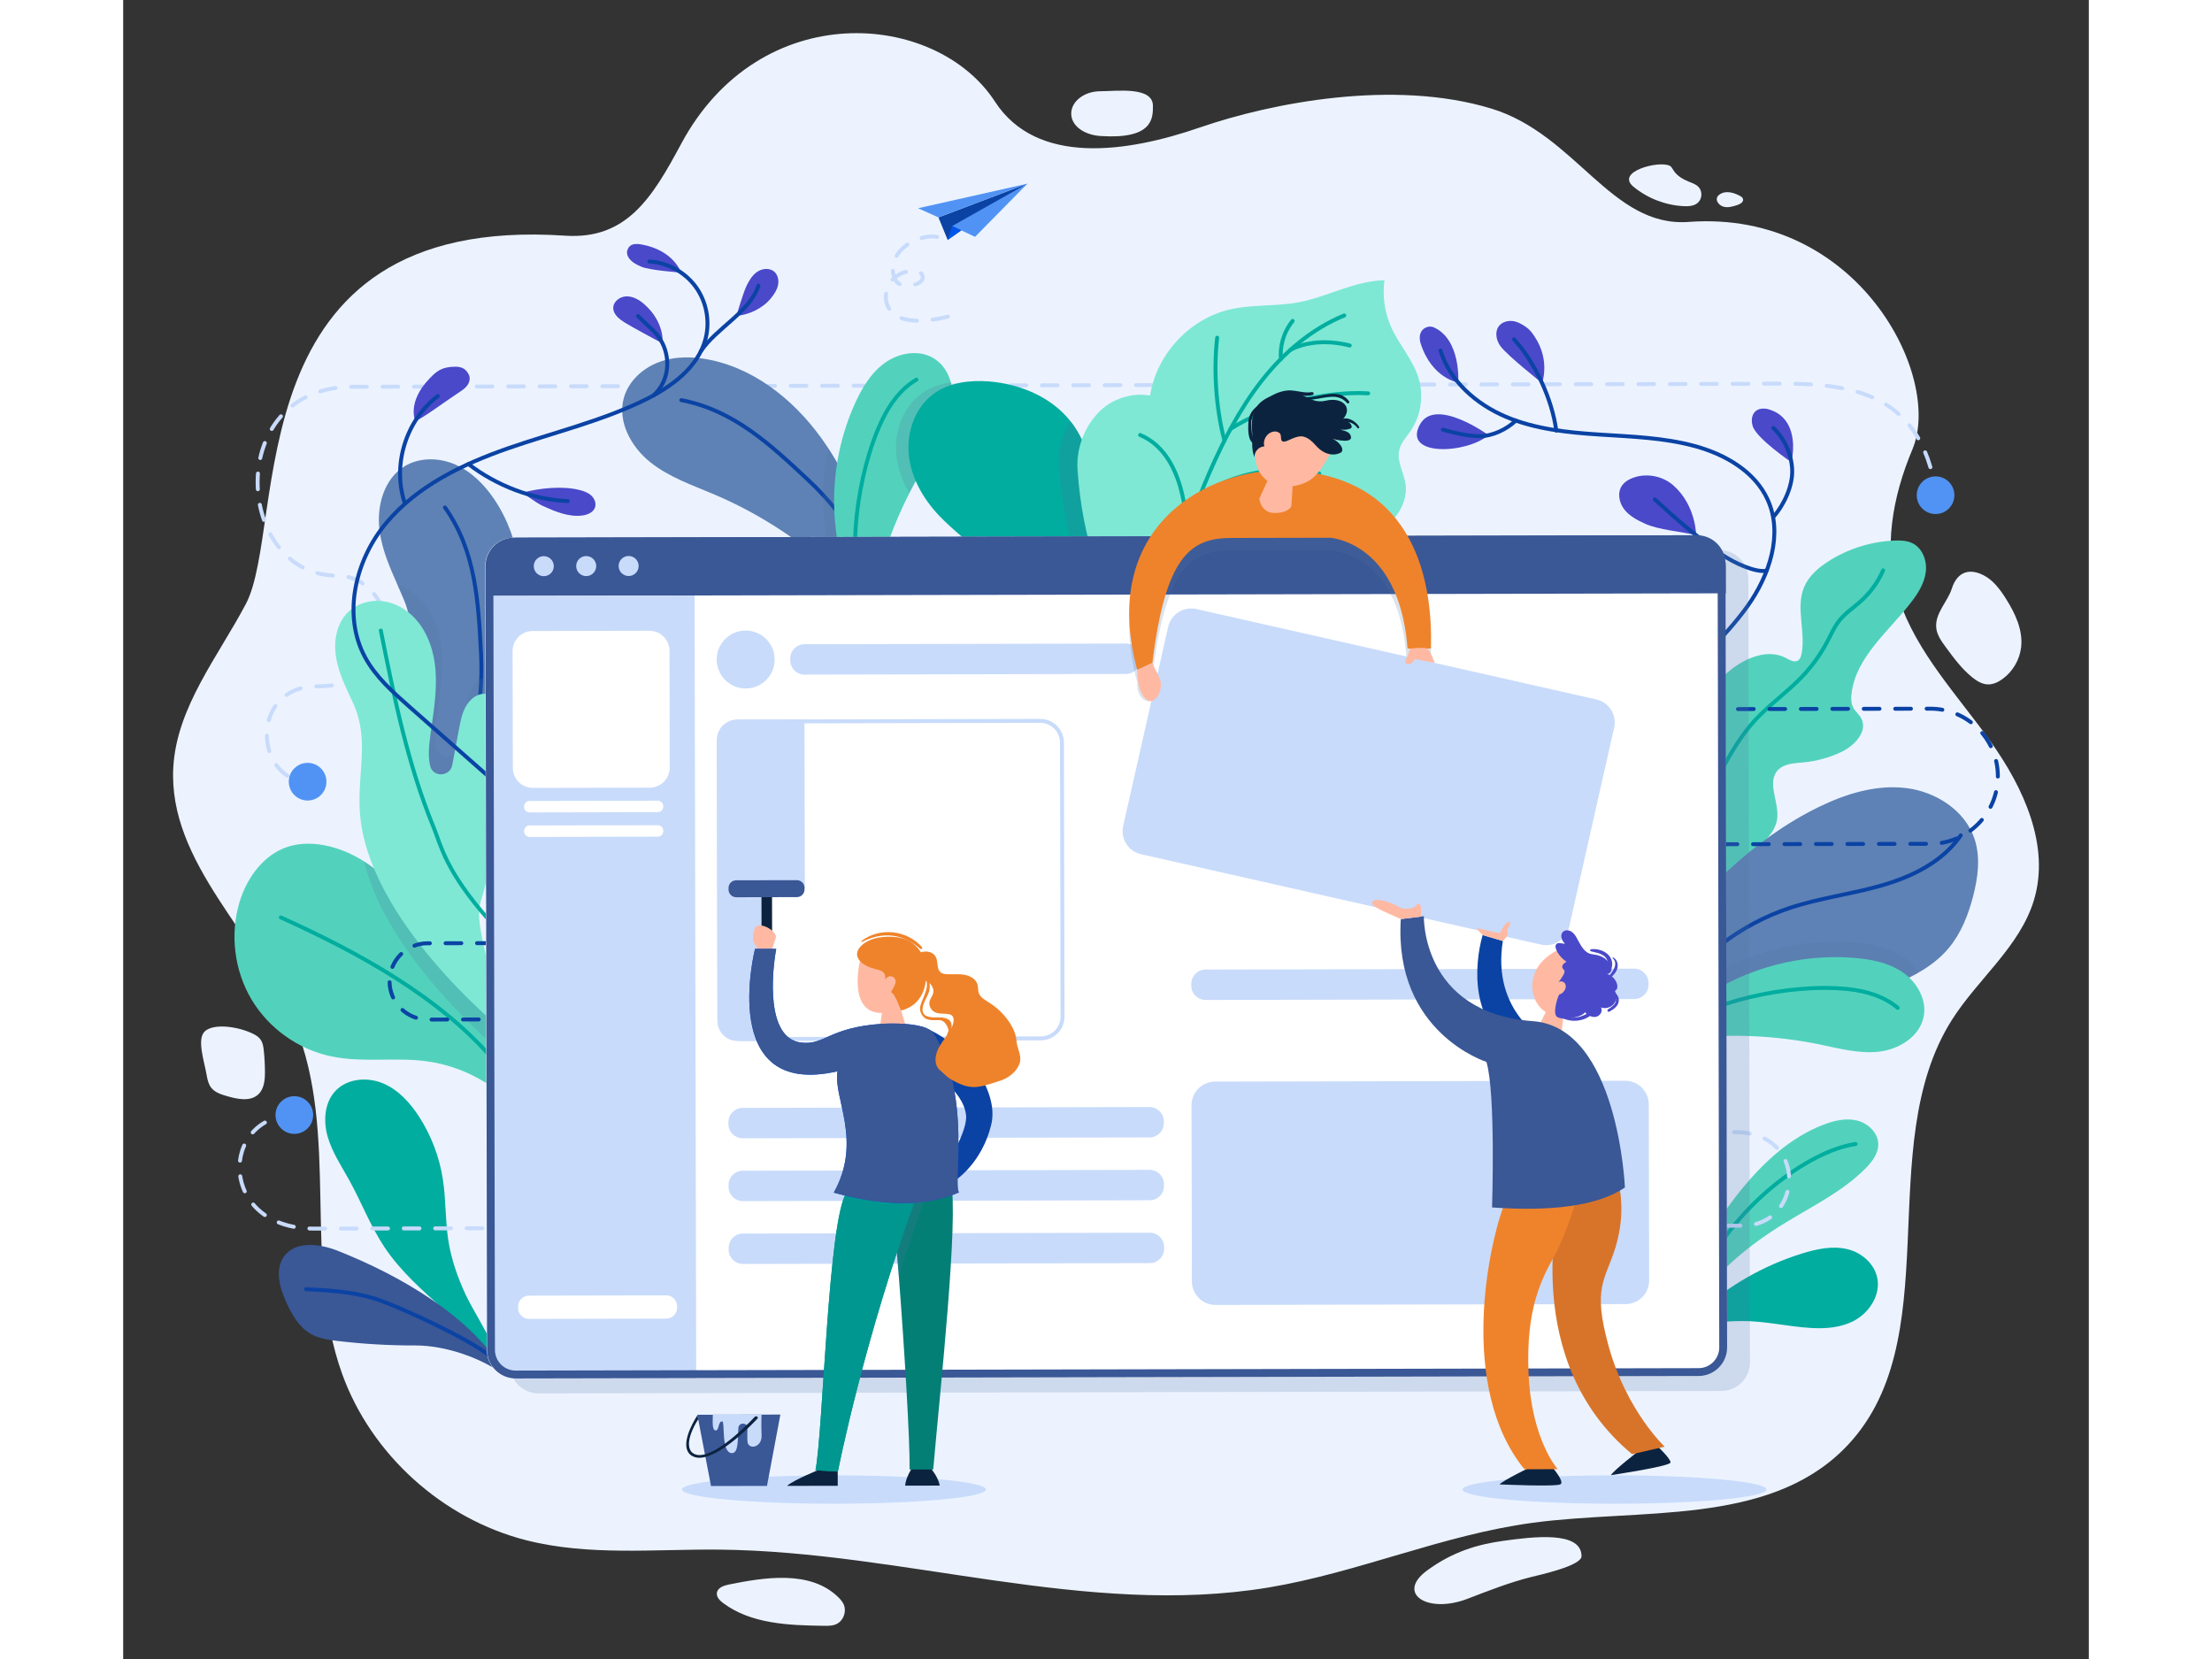 <?xml version="1.0" encoding="utf-8"?>
<!-- Generator: Adobe Illustrator 16.0.0, SVG Export Plug-In . SVG Version: 6.00 Build 0)  -->
<!DOCTYPE svg PUBLIC "-//W3C//DTD SVG 1.1//EN" "http://www.w3.org/Graphics/SVG/1.1/DTD/svg11.dtd">
<svg version="1.1" id="Layer_1" xmlns="http://www.w3.org/2000/svg" xmlns:xlink="http://www.w3.org/1999/xlink" x="0px" y="0px"
	 width="1200px" height="900px" viewBox="0 0 500 422" enable-background="new 0 0 500 422" xml:space="preserve">
<rect x="0" y="0" width="500" height="422" fill="#333333" stroke="none"/>
<g id="BACKGROUND">
</g>
<path fill="#ECF3FF" d="M112.412,59.949c15.62,1.045,22.155-9.612,29.494-23.311c20.092-37.502,64.838-33.888,79.848-10.795
	c10.632,16.357,33.559,12.992,52.104,6.59c18.254-6.3,49.354-12.354,74.126-4.824c21.636,6.577,30.514,30.302,50.235,28.842
	c43.025-3.184,64.716,39.293,56.924,57.818c-5.087,12.091-7.611,25.617-3.477,38.059c4.555,13.703,14.958,24.551,23.367,36.331
	c8.408,11.78,15.181,26.506,11.001,40.325c-3.577,11.826-14.247,20.008-20.871,30.465c-20.568,32.475-0.222,82.242-27.628,109.311
	c-19.618,19.375-51.604,14.902-79.053,18.6c-22.893,3.084-44.435,12.697-67.221,16.466c-46.147,7.627-92.75-9.175-139.535-9.648
	c-16.479-0.165-33.266,1.671-49.227-2.395c-21.295-5.423-39.417-21.808-46.806-42.318C45.499,321.159,55.159,288.4,43.641,260.6
	c-9.383-22.648-32.328-41.076-30.884-65.517c0.898-15.215,11.294-27.943,18.443-41.44C41.829,133.583,27.76,54.284,112.412,59.949z
	 M248.59,23.207c-4.105,0-7.434,2.55-7.434,5.695s3.337,5.424,7.434,5.695c13.35,0.882,13.35-4.515,13.35-7.66
	C261.939,21.912,252.695,23.207,248.59,23.207z M384.166,47.491c3.57,2.948,8.119,4.713,12.761,4.951
	c1.239,0.063,2.589-0.015,3.545-0.8c1.184-0.972,1.311-2.957,0.262-4.069c-0.659-0.7-1.621-1.014-2.517-1.377
	c-1.525-0.62-3.021-1.508-3.886-2.899c-0.251-0.404-0.467-0.867-0.883-1.101C390.864,40.742,379.469,43.612,384.166,47.491z
	 M406.906,52.522c1.175,0.406,2.463,0.032,3.646-0.352c0.759-0.246,1.689-0.789,1.485-1.553c-0.098-0.368-0.444-0.613-0.783-0.793
	c-1.557-0.833-3.575-1.447-5.14-0.381C404.55,50.507,405.73,52.116,406.906,52.522z M461.199,159.787
	c0.203,1.771,1.296,3.302,2.354,4.745c2.04,2.782,4.111,5.599,6.806,7.77c1.139,0.918,2.464,1.74,3.932,1.791
	c1.338,0.046,2.618-0.559,3.702-1.336c2.642-1.893,4.424-4.918,4.789-8.127c0.501-4.403-1.548-8.689-3.93-12.439
	c-1.476-2.323-3.195-4.638-5.664-5.883c-4.14-2.088-6.874-0.266-8.03,3.4C464.093,153.079,460.769,156.03,461.199,159.787z
	 M20.819,262.293c-2.18,1.92-0.214,7.539,0.43,11.248c0.193,1.111,0.45,2.262,1.153,3.15c0.96,1.215,2.555,1.713,4.051,2.146
	c2.653,0.771,5.869,1.422,7.895-0.44c1.503-1.383,1.716-3.638,1.713-5.67c-0.002-1.855-0.103-3.711-0.3-5.558
	c-0.095-0.885-0.222-1.801-0.697-2.558c-0.606-0.969-1.687-1.532-2.745-1.979C28.525,261.025,22.999,260.373,20.819,262.293z
	 M154.038,403.059c-1.29,0.261-2.829,0.816-3.016,2.105c-0.154,1.066,0.744,1.977,1.612,2.623
	c7.114,5.307,16.687,5.646,25.592,5.771c1.04,0.015,2.116,0.021,3.073-0.381c1.905-0.803,2.819-3.313,1.932-5.164
	c-0.324-0.676-0.835-1.246-1.374-1.77C174.703,399.279,162.941,401.273,154.038,403.059z M331.696,399.469
	c-8.029,5.873,0.091,11.115,10.23,7.226c5.465-2.097,10.704-4.166,16.297-5.568c1.808-0.453,12.736-2.816,12.737-5.271
	c0.004-6.508-12.313-4.972-20.061-3.888C344.656,392.842,338.316,394.625,331.696,399.469z"/>
<ellipse fill="#C8DBFB" cx="180.805" cy="378.891" rx="38.647" ry="3.611"/>
<ellipse fill="#C8DBFB" cx="379.356" cy="378.891" rx="38.646" ry="3.611"/>
<g>
	<g>
		<path fill="none" stroke="#C8DBFB" stroke-linecap="round" stroke-linejoin="round" d="M461.012,124.671
			c-0.108-0.672-0.229-1.329-0.356-1.968"/>
		<path fill="none" stroke="#C8DBFB" stroke-linecap="round" stroke-linejoin="round" stroke-dasharray="3.993,3.993" d="
			M459.703,118.823c-6.896-23.479-28.879-21.214-48.748-21.173c-21.388,0.044-352.509,0.728-352.509,0.728
			c-33.275,0.069-30.055,48.107-4,48.053c14.98-0.031,20.676,28.098-5.225,28.151c-15.539,0.032-16.036,19.729-5.589,23.675"/>
		<path fill="none" stroke="#C8DBFB" stroke-linecap="round" stroke-linejoin="round" d="M45.553,198.777
			c0.634,0.109,1.3,0.166,1.997,0.164"/>
	</g>
</g>
<circle fill="#5193F4" cx="46.914" cy="198.837" r="4.789"/>
<circle fill="#5193F4" cx="461.014" cy="125.966" r="4.789"/>
<path fill="#5E82B5" d="M100.45,163.05c-0.69,3.89-1.7,7.69-2.93,11.44c-2.65,8.09-6.31,15.88-10.01,23.57
	c-1.93,4.02-9.76,13.32-13.96,15.09c0.49-10.49,0.53-22.74-0.69-33.331c-1.17-10.2,2.5-17.93-1.5-27.39
	c-0.51-1.21-1.04-2.42-1.57-3.63c-1.99-4.5-3.96-9.02-4.58-13.87c-0.8-6.15,1.11-13.16,6.43-16.36c3.83-2.3,8.82-2.18,12.91-0.37
	c4.09,1.81,7.37,5.12,9.86,8.83C101.38,137.391,102.64,150.771,100.45,163.05z"/>
<path fill="none" stroke="#0B43A4" stroke-linecap="round" stroke-linejoin="round" stroke-miterlimit="10" d="M81.85,129.076
	c7.831,11.056,8.51,23.939,9.188,37.471c0.679,13.532-2.573,27.238-9.259,39.022"/>
<g>
	<path fill="#00AD9F" d="M81.523,333.057c-5.488-4.852-11.041-9.774-15.096-15.873c-3.532-5.313-5.812-11.344-8.893-16.93
		c-1.994-3.613-4.348-7.096-5.503-11.059c-1.155-3.963-0.878-8.656,1.938-11.674c2.937-3.148,7.989-3.631,11.977-2.01
		c3.988,1.622,7.037,4.977,9.365,8.598c3.092,4.811,5.157,10.274,6.019,15.928c0.78,5.123,0.581,10.357,1.376,15.477
		c0.741,4.771,2.345,9.353,4.366,13.721c1.833,3.966,6.477,11.031,7.662,15.095C91.451,345.973,83.862,335.123,81.523,333.057z"/>
	<path fill="none" stroke="#00AD9F" stroke-linecap="round" stroke-linejoin="round" stroke-miterlimit="10" d="M62.334,282.76
		c5.218,2.285,7.293,8.508,8.382,14.1c1.239,6.363,0.964,13.255,3.882,19.043c5.496,10.906,12.65,23.32,17.967,27.029"/>
</g>
<path fill="#3A5796" d="M54.513,318.135c-4.554-1.797-10.636-2.537-13.556,1.395c-2.445,3.291-1.179,7.955,0.51,11.691
	c1.426,3.152,3.237,6.359,6.244,8.074c2.054,1.172,4.46,1.523,6.808,1.803c6.548,0.779,13.144,1.16,19.738,1.142
	c7.643-0.021,16.901,3.1,23.225,7.866C89.367,335.02,69.841,324.189,54.513,318.135z"/>
<path fill="none" stroke="#0B43A4" stroke-linecap="round" stroke-linejoin="round" stroke-miterlimit="10" d="M46.523,327.941
	c5.797,0.248,11.647,0.654,17.211,2.301c5.69,1.682,27.578,11.727,30.999,16.002"/>
<g>
	<path fill="#52D2BC" d="M104.19,287.182c-5.926-9.281-16.068-15.76-26.985-17.227c-8.06-1.082-16.354,0.426-24.309-1.252
		c-8.357-1.752-15.897-7.137-20.262-14.486c-4.365-7.348-5.501-16.535-3.048-24.723c1.869-6.223,6.138-12.117,12.319-14.113
		c3.367-1.083,7.052-0.936,10.492-0.105c3.175,0.765,6.128,2.091,8.846,3.822c6.223,3.939,11.247,10.004,15.027,16.439
		c3.43,5.852,11.895,14.963,17.65,20.889c3.377,3.463,5.83,5.83,5.83,5.83C103.702,267.162,101.854,281.33,104.19,287.182z"/>
	<path fill="none" stroke="#00AD9F" stroke-linecap="round" stroke-linejoin="round" stroke-miterlimit="10" d="M40.109,233.371
		c19.367,8.744,40.494,20.203,54.229,36.418"/>
</g>
<g>
	<path opacity="0.2" fill="#5275A0" enable-background="new    " d="M96.194,267.609c0,0-28.864-23.396-34.95-48.512
		c6.223,3.938,11.247,10.004,15.027,16.438c3.43,5.853,11.895,14.963,17.65,20.889C94.601,259.57,95.355,263.254,96.194,267.609z"/>
	<path opacity="0.2" fill="#5275A0" enable-background="new    " d="M97.52,174.49c-2.65,8.09-6.31,15.88-10.01,23.57
		c-1.93,4.02-9.76,13.32-13.96,15.09c0.49-10.49,0.53-22.74-0.69-33.331c-1.17-10.2,2.5-17.93-1.5-27.39
		c-0.51-1.21-1.04-2.42-1.57-3.63c0.37,0.12,0.73,0.25,1.08,0.4c6.58,2.82,9.62,9.78,10.18,16.54c0.47,5.58-0.54,11.17-1.29,16.72
		c-0.35,2.56-0.63,5.18-0.08,7.69c0.01,0.03,0.02,0.05,0.02,0.08c0.69,2.99,5.06,2.82,5.62-0.21l1.75-9.29
		c0.52-2.78,1.09-5.69,3.37-7.63c0.9-0.77,2.06-1.25,3.24-1.21C95.56,171.96,96.74,173.061,97.52,174.49z"/>
	<path fill="#7EE8D4" d="M96.198,261.742c-4.559-23.809-6.957-27.477-4.951-33.445c2.555-7.605,1.119-15.253,3.53-22.906
		c2.411-7.653,4.052-15.883,2.107-23.667c-0.615-2.461-1.861-5.145-4.818-5.247c-1.186-0.041-2.341,0.437-3.244,1.207
		c-2.279,1.942-2.854,4.851-3.375,7.63l-1.741,9.292c-0.566,3.021-4.932,3.199-5.623,0.203c-0.006-0.025-0.012-0.05-0.017-0.075
		c-0.559-2.515-0.271-5.133,0.073-7.687c0.749-5.555,1.758-11.143,1.296-16.729c-0.559-6.759-3.601-13.72-10.185-16.533
		c-2.334-0.998-4.968-1.224-7.427-0.593c-6.872,1.764-8.65,8.479-7.643,14.214c0.709,4.035,2.603,7.746,4.315,11.468
		c4.18,9.092,1.114,17.43,1.692,27.42C61.785,233.863,96.198,261.742,96.198,261.742z"/>
	<path fill="none" stroke="#00AD9F" stroke-linecap="round" stroke-linejoin="round" stroke-miterlimit="10" d="M65.538,160.398
		c3.391,16.94,6.819,34.003,13.4,49.977c1.93,4.686,2.874,10.85,14.042,23.594"/>
</g>
<path fill="#5E82B5" d="M197.78,164.74c-3.51-4.01-6.75-8.09-10.16-12.02c-2.21-2.55-4.49-5.04-6.97-7.4
	c-1.23-1.18-2.5-2.32-3.84-3.43c-7.92-6.54-16.76-11.97-26.21-16.01c-5.7-2.44-11.72-4.45-16.56-8.34
	c-4.84-3.88-8.32-10.26-6.71-16.25c1.17-4.32,4.84-7.68,9.05-9.22c4.2-1.53,8.86-1.41,13.23-0.47c12.2,2.63,22.39,11.4,29.32,21.77
	c0.12,0.18,0.25,0.37,0.37,0.56c5.08,7.75,8.63,16.37,11.72,25.15c0.99,2.82,1.93,5.66,2.86,8.49
	C195.28,151.8,199.58,160.55,197.78,164.74z"/>
<path fill="none" stroke="#0B43A4" stroke-linecap="round" stroke-linejoin="round" stroke-miterlimit="10" d="M141.973,101.783
	c13.309,2.538,22.73,11.351,32.602,20.632c9.872,9.281,17.031,21.412,20.384,34.54"/>
<g>
	<path opacity="0.2" fill="#5275A0" enable-background="new    " d="M187.62,152.72c-0.11,1.38-0.07,2.76,0.19,4.16
		c-3.33-0.76-5.64-5.93-7.16-11.56c-1.49-5.47-2.23-11.39-2.46-14.12c-0.45-5.76-0.08-11.6,1.11-17.27
		c5.08,7.75,8.63,16.37,11.72,25.15c-1.06,3.15-1.97,6.34-2.72,9.56C187.98,150.01,187.73,151.36,187.62,152.72z"/>
	<path fill="#52D2BC" d="M210.717,104.67c-1.125,4.991-4.142,9.303-6.796,13.678c-1.402,2.305-2.708,4.673-3.93,7.073
		c-3.908,7.678-6.892,15.834-8.856,24.224c-0.648,2.75-1.009,5.448-0.489,8.241c-6.563-1.498-9.175-20.146-9.622-25.688
		c-0.786-9.982,0.914-20.209,5.023-29.354c1.794-4.014,4.11-7.954,7.678-10.524c3.558-2.57,8.602-3.473,12.372-1.232
		c2.272,1.349,3.728,3.589,4.439,6.138C211.227,99.605,211.258,102.26,210.717,104.67z"/>
	<path fill="none" stroke="#00AD9F" stroke-linecap="round" stroke-linejoin="round" stroke-miterlimit="10" d="M188.13,152.382
		c-4.08-10.247-1.601-31.936,4.944-45.568c1.972-4.107,4.779-7.958,8.714-10.253"/>
</g>
<g>
	<path opacity="0.2" fill="#5275A0" enable-background="new    " d="M210.717,104.67c-1.125,4.991-4.142,9.303-6.796,13.678
		c-1.402,2.305-2.708,4.673-3.93,7.073c-1.794-3.016-3.016-6.351-3.355-9.834c-0.552-5.809,1.667-12.032,6.393-15.452
		c2.209-1.593,4.8-2.496,7.508-2.91C211.227,99.605,211.258,102.26,210.717,104.67z"/>
	<path fill="#00AD9F" d="M248.565,148.073c-0.308,1.912-0.881,3.749-1.699,5.522c-2.91,6.297-9.016,11.703-18.17,16.1
		c0,0-0.509-9.961-0.616-12.627c-0.446-11.417-12.839-17.735-20.677-26.061c-3.993-4.248-7.02-9.611-7.583-15.42
		c-0.552-5.809,1.667-12.032,6.393-15.452c3.961-2.856,9.144-3.483,14.018-3.111c7.859,0.626,15.792,3.918,20.677,10.057
		c0.212,0.234,0.393,0.478,0.573,0.722c2.995,4.089,4.535,9.069,5.661,14.029C249.097,130.423,249.978,139.365,248.565,148.073z"/>
	<path fill="none" stroke="#00AD9F" stroke-linecap="round" stroke-linejoin="round" stroke-miterlimit="10" d="M209.581,106.261
		c8.577,4.436,17.169,9.799,22.165,18.063c6.969,11.528,5.45,26.528,0.075,38.88"/>
</g>
<g>
	<path fill="#52D2BC" d="M392.063,221.725c5.468-9,2.676-20.577,4.577-30.934c1.463-7.962,5.895-15.343,12.231-20.379
		c3.979-3.161,9.565-5.418,14.061-3.049c0.975,0.514,2.133,1.235,3.069,0.659c0.56-0.345,0.784-1.038,0.916-1.682
		c1.14-5.594-1.55-11.704,0.647-16.973c1.184-2.837,3.631-4.956,6.224-6.608c4.997-3.186,10.846-5.021,16.768-5.261
		c1.572-0.064,3.208-0.003,4.615,0.702c2.541,1.274,3.703,4.438,3.362,7.261c-0.341,2.823-1.897,5.348-3.625,7.606
		c-5.741,7.507-14.154,13.985-15.264,23.371c-0.141,1.185-0.141,2.44,0.403,3.501c0.526,1.025,1.506,1.757,2.058,2.77
		c1.769,3.25-1.647,6.936-4.984,8.533c-3.047,1.459-6.354,2.374-9.717,2.689c-2.315,0.217-4.934,0.272-6.509,1.983
		c-2.906,3.158,0.434,8.207-0.177,12.455c-0.381,2.652-2.305,4.793-4.234,6.65c-3.586,3.447-7.512,6.543-11.699,9.227
		c-3.396,2.176-6.99,4.098-10.001,6.781c-3.011,2.683-5.444,6.313-5.642,10.344"/>
	<path fill="none" stroke="#00AD9F" stroke-linecap="round" stroke-linejoin="round" stroke-miterlimit="10" d="M399.268,212.971
		c0.895-4.362,2.924-8.396,4.933-12.37c3.14-6.21,6.341-12.511,11.083-17.604c3.601-3.867,7.991-6.927,11.651-10.736
		c2.61-2.715,4.835-5.801,6.582-9.138c0.947-1.809,1.768-3.71,3.046-5.302c1.518-1.891,3.593-3.238,5.397-4.856
		c2.439-2.184,4.404-4.895,5.723-7.892"/>
</g>
<path fill="#5E82B5" d="M470.57,227.971c-1.23,4.74-3.062,9.43-6.2,13.189c-2.17,2.59-4.87,4.641-7.82,6.311
	c-1.52,0.869-3.12,1.629-4.729,2.312c-6.262,2.629-12.99,4.118-19.771,4.379c-9.88,0.371-20.04-1.812-29.52,1.01
	c-4.352,1.291-8.36,3.642-11.65,6.75c-2.06,1.931-3.83,4.16-5.229,6.611l1.29-8.201c2.39-8.82,4.828-17.799,9.71-25.529
	c3.148-5.01,7.238-9.37,11.59-13.381c6.95-6.419,14.66-12.069,23.17-16.2c6.88-3.34,14.52-5.69,22.12-4.76
	c7.59,0.92,15.05,5.72,17.42,12.99C472.47,218.12,471.81,223.221,470.57,227.971z"/>
<path fill="none" stroke="#0B43A4" stroke-linecap="round" stroke-linejoin="round" stroke-miterlimit="10" d="M393.4,254.088
	c7.261-10.742,18.135-18.996,30.434-23.102c7.664-2.56,15.768-3.531,23.53-5.771c7.762-2.24,15.507-6.044,20.058-12.719"/>
<g>
	<path fill="#52D2BC" d="M398.184,332.859c0.434-11.027,6.135-21.211,13.059-29.808c5.773-7.168,12.743-13.729,21.35-16.995
		c2.696-1.023,5.656-1.709,8.457-1.021c2.8,0.688,5.339,3.084,5.391,5.969c0.043,2.432-1.591,4.555-3.311,6.277
		c-5.658,5.666-12.972,9.303-19.825,13.445c-11.779,7.119-22.977,16.623-27.65,29.569"/>
	<path fill="none" stroke="#00AD9F" stroke-linecap="round" stroke-linejoin="round" stroke-miterlimit="10" d="M402.543,323.209
		c7.199-16.059,25.836-30.418,38.128-32.211"/>
</g>
<g>
	<path fill="#00AD9F" d="M393.683,341.629c-0.098-1.85,5.931-6.682,7.288-7.914c7.525-6.824,16.474-11.846,25.921-14.811
		c3.824-1.201,7.887-2.074,11.712-1.15s7.336,4.057,7.712,8.184c0.363,4.002-2.321,7.918-5.747,9.854
		c-3.427,1.938-7.434,2.229-11.253,2.008c-5.904-0.344-11.7-1.812-17.625-1.766C405.764,336.078,397.445,336.678,393.683,341.629z"
		/>
	<path fill="none" stroke="#00AD9F" stroke-linecap="round" stroke-linejoin="round" stroke-miterlimit="10" d="M399.822,336.016
		c12.111-6.561,30.425-10.832,43.72-9.223"/>
</g>
<g>
	<path opacity="0.2" fill="#5275A0" enable-background="new    " d="M248.565,148.073c-0.308,1.912-0.881,3.749-1.699,5.522
		c-4.248-9.005-7.986-20.772-8.889-35.215c-0.244-3.908,0.85-7.933,2.931-11.3c0.212,0.234,0.393,0.478,0.573,0.722
		c2.995,4.089,4.535,9.069,5.661,14.029C249.097,130.423,249.978,139.365,248.565,148.073z"/>
	<path fill="#7EE8D4" d="M290.457,147.569c9.044-3.212,18.436-5.774,26.658-10.726c2.485-1.497,4.883-3.238,6.646-5.542
		c1.765-2.304,2.85-5.243,2.455-8.118c-0.398-2.923-2.271-5.724-1.641-8.606c0.415-1.9,1.841-3.385,2.931-4.996
		c2.593-3.832,3.364-8.841,2.046-13.276c-1.418-4.765-4.987-8.577-7.021-13.114c-1.66-3.705-2.254-7.881-1.692-11.902
		c-7.586,0.102-14.511,4.246-21.971,5.629c-5.706,1.058-11.643,0.483-17.299,1.783c-10.313,2.37-18.744,11.447-20.35,21.908
		c-4.783-0.822-9.932,0.903-13.256,4.441c-3.535,3.763-5.524,9.107-5.203,14.26c2.331,37.428,23.759,56.954,23.759,56.954
		S287.009,148.793,290.457,147.569z"/>
	<g>
		<path fill="none" stroke="#00AD9F" stroke-linecap="round" stroke-linejoin="round" stroke-miterlimit="10" d="M270.229,147.307
			c-0.939-9.233,2.285-18.359,5.992-26.869c3.612-8.292,7.769-16.421,13.348-23.541c5.578-7.12,12.668-13.224,21.038-16.656"/>
		<path fill="none" stroke="#00AD9F" stroke-linecap="round" stroke-linejoin="round" stroke-miterlimit="10" d="M278.277,85.905
			c-0.95,8.231-0.285,18.148,1.857,26.152"/>
		<path fill="none" stroke="#00AD9F" stroke-linecap="round" stroke-linejoin="round" stroke-miterlimit="10" d="M281.676,109.109
			c9.401-6.03,23.863-9.692,35.015-9.053"/>
		<path fill="none" stroke="#00AD9F" stroke-linecap="round" stroke-linejoin="round" stroke-miterlimit="10" d="M258.688,110.648
			c11.316,4.772,11.783,21.414,12.086,26.142"/>
		<path fill="none" stroke="#00AD9F" stroke-linecap="round" stroke-linejoin="round" stroke-miterlimit="10" d="M273.857,126.208
			c8.66-6.211,21.174-8.078,30.384-5.762"/>
		<path fill="none" stroke="#00AD9F" stroke-linecap="round" stroke-linejoin="round" stroke-miterlimit="10" d="M297.482,81.631
			c-2.604,3.212-3.252,7.033-2.99,9.676"/>
		<path fill="none" stroke="#00AD9F" stroke-linecap="round" stroke-linejoin="round" stroke-miterlimit="10" d="M296.958,88.962
			c3.992-2.045,9.329-2.514,15.038-1.082"/>
	</g>
</g>
<g>
	<path fill="#4A49CA" d="M74.297,107.063c1.064-0.056,8.318-5.43,11.112-7.24c0.786-0.51,1.584-1.044,2.133-1.803
		c0.549-0.759,0.805-1.8,0.406-2.646c-0.496-1.051-1.319-2.101-3.395-2.097c-3.614,0.008-4.869,1.195-6.626,3.013
		C72.115,102.299,74.297,107.063,74.297,107.063z"/>
	<path fill="#4A49CA" d="M106.821,128.735c3.158,1.419,6.533,2.834,9.968,2.395c1.333-0.17,2.787-0.776,3.23-2.043
		c0.379-1.083-0.144-2.325-1.002-3.086c-0.859-0.761-1.992-1.129-3.107-1.401c-4.205-1.026-10.107-0.458-14.271,0.724
		C101.639,125.322,104.936,127.888,106.821,128.735z"/>
	<path fill="#4A49CA" d="M127.624,82.081c-1.409-0.89-2.965-2.08-2.964-3.746c0.001-1.671,1.744-2.944,3.415-2.953
		c1.671-0.008,3.222,0.903,4.478,2.005c5.315,4.666,4.652,9.986,4.652,9.986S129.193,83.072,127.624,82.081z"/>
	<path fill="#4A49CA" d="M131.814,67.849c-1.236-0.531-2.512-1.172-3.237-2.306c-0.353-0.552-0.553-1.25-0.335-1.868
		c0.364-1.034,1.012-1.962,3.617-1.49c8.25,1.497,10.047,7.146,10.047,7.146S134.005,68.79,131.814,67.849z"/>
	<path fill="#4A49CA" d="M155.985,80.346c3.31-0.285,6.727-1.934,8.813-4.519c0.788-0.976,1.508-2.052,1.771-3.278
		c0.262-1.226-0.017-2.632-0.967-3.451c-1.159-0.998-2.997-0.838-4.272,0.004c-1.276,0.842-2.096,2.216-2.76,3.593
		C157.685,74.531,155.985,80.346,155.985,80.346z"/>
	<path fill="none" stroke="#0B43A4" stroke-linecap="round" stroke-linejoin="round" stroke-miterlimit="10" d="M96.897,201.008
		c-8.013-7.063-16.025-14.126-24.038-21.19c-4.271-3.765-8.63-7.639-11.335-12.648c-5.814-10.768-2.462-24.759,5.39-34.145
		c7.852-9.386,19.353-14.929,30.906-18.962c11.554-4.034,23.58-6.864,34.593-12.198c6.907-3.346,13.852-8.33,15.746-15.767
		c1.14-4.474,0.182-9.436-2.541-13.164c-2.723-3.728-7.159-6.149-11.767-6.424"/>
	<path fill="none" stroke="#0B43A4" stroke-linecap="round" stroke-linejoin="round" stroke-miterlimit="10" d="M161.583,72.665
		c-2.189,6.723-10.717,10.813-14.609,16.637"/>
	<path fill="none" stroke="#0B43A4" stroke-linecap="round" stroke-linejoin="round" stroke-miterlimit="10" d="M130.964,80.397
		c1.679,1.773,3.69,3.239,5.156,5.192c3.096,4.128,3.354,10.836-1.226,14.997"/>
	<path fill="none" stroke="#0B43A4" stroke-linecap="round" stroke-linejoin="round" stroke-miterlimit="10" d="M87.816,118.034
		c7.069,5.447,16.362,9.078,25.279,9.424"/>
	<path fill="none" stroke="#0B43A4" stroke-linecap="round" stroke-linejoin="round" stroke-miterlimit="10" d="M71.633,127.957
		c-3.255-9.598,0.292-21.096,8.388-27.193"/>
</g>
<g>
	<path fill="#4A49CA" d="M330.047,87.402c-0.384-1.188-0.364-2.647,0.514-3.535c0.696-0.704,1.864-1.019,2.771-0.621
		c7.029,3.091,6.269,14.058,6.269,14.058S332.933,96.34,330.047,87.402z"/>
	<path fill="#4A49CA" d="M329.876,107.943c-4.547,8.218,11.615,7.591,17.443,2.751C347.319,110.695,333.791,100.869,329.876,107.943
		z"/>
	<path fill="#4A49CA" d="M350.311,88.024c-1.097-1.504-1.485-3.744-0.292-5.172c0.891-1.063,2.439-1.391,3.802-1.129
		c1.361,0.262,3.4,1.522,4.271,2.603c5.318,6.617,2.818,13.092,2.818,13.092S352.108,90.488,350.311,88.024z"/>
	<path fill="#4A49CA" d="M414.495,108.374c-0.394-1.28-0.301-2.842,0.694-3.738c0.628-0.566,1.521-0.771,2.363-0.707
		c0.845,0.063,1.648,0.37,2.418,0.722c1.648,0.754,2.932,2.07,3.723,3.7c1.999,4.118,0.642,9.214,0.642,9.214
		S415.474,111.563,414.495,108.374z"/>
	<path fill="#4A49CA" d="M394.305,123.455c-2.855-2.51-7.232-3.252-10.716-1.725c-0.886,0.388-1.727,0.937-2.293,1.72
		c-1.276,1.766-0.829,4.347,0.496,6.077c1.324,1.73,3.333,2.782,5.317,3.683c3.597,1.632,9.179,1.959,13.007,2.936
		C400.116,136.145,400.101,128.544,394.305,123.455z"/>
	<path fill="none" stroke="#0B43A4" stroke-linecap="round" stroke-linejoin="round" stroke-miterlimit="10" d="M335.084,89.165
		c2.378,7.783,9.107,13.656,16.6,16.833c7.492,3.177,15.745,4.015,23.866,4.541c8.121,0.525,16.339,0.787,24.192,2.919
		c7.654,2.078,15.275,6.405,18.562,13.624c3.997,8.786,0.457,19.293-5.154,27.146c-5.613,7.853-13.173,14.183-18.603,22.164
		c-2.494,3.665-4.576,7.955-4.072,12.359c0.673,5.871,5.618,10.194,10.216,13.908"/>
	<path fill="none" stroke="#0B43A4" stroke-linecap="round" stroke-linejoin="round" stroke-miterlimit="10" d="M353.804,86.31
		c5.382,5.954,9.685,15.265,10.73,23.222"/>
	<path fill="none" stroke="#0B43A4" stroke-linecap="round" stroke-linejoin="round" stroke-miterlimit="10" d="M335.707,109.306
		c3.077,0.817,6.195,1.639,9.379,1.647c3.184,0.008,6.872-1.755,9.161-3.968"/>
	<path fill="none" stroke="#0B43A4" stroke-linecap="round" stroke-linejoin="round" stroke-miterlimit="10" d="M419.761,108.857
		c2.883,2.784,4.636,6.707,4.785,10.712c0.15,4.005-2.072,8.859-4.738,11.851"/>
	<path fill="none" stroke="#0B43A4" stroke-linecap="round" stroke-linejoin="round" stroke-miterlimit="10" d="M389.596,127.034
		c5.758,5.301,10.771,9.587,17.173,14.09c2.923,2.055,8.725,4.689,11.3,4.011"/>
</g>
<g>
	<path opacity="0.2" fill="#5275A0" enable-background="new    " d="M456.55,247.471c-1.52,0.869-3.12,1.629-4.729,2.312
		c-6.262,2.629-12.99,4.118-19.771,4.379c-9.88,0.371-20.04-1.812-29.52,1.01c-4.352,1.291-8.36,3.642-11.65,6.75
		c-0.33,0.16-0.66,0.34-0.99,0.531c-0.79-6.69,15.892-15.41,20.96-17.683c9.15-4.1,19.352-5.92,29.352-5.119
		c4.38,0.351,8.87,1.211,12.479,3.699C454.23,244.42,455.59,245.85,456.55,247.471z"/>
	<path fill="#52D2BC" d="M440.199,243.648c4.378,0.35,8.867,1.209,12.482,3.701c3.616,2.489,6.159,6.938,5.315,11.25
		c-0.981,5.02-6.172,8.284-11.249,8.901s-10.15-0.778-15.16-1.812c-11.086-2.282-22.531-2.807-33.779-1.545
		c-2.805,0.314-5.467,0.871-7.924,2.308c-0.789-6.695,15.898-15.41,20.969-17.685C420.002,244.672,430.2,242.852,440.199,243.648z"
		/>
	<path fill="none" stroke="#00AD9F" stroke-linecap="round" stroke-linejoin="round" stroke-miterlimit="10" d="M394.228,262.232
		c8.284-7.281,29.549-12.224,44.587-10.631c4.529,0.479,9.1,1.832,12.582,4.77"/>
</g>
<path fill="none" stroke="#0B43A4" stroke-linecap="round" stroke-linejoin="round" stroke-miterlimit="10" stroke-dasharray="4" d="
	M378.754,180.434l80.886-0.167c9.491-0.02,17.202,7.659,17.223,17.151l0,0c0.02,9.492-7.659,17.203-17.151,17.223l-55.328,0.113"/>
<path fill="none" stroke="#0B43A4" stroke-linecap="round" stroke-linejoin="round" stroke-miterlimit="10" stroke-dasharray="4" d="
	M134.01,239.824l-56.567,0.115c-5.357,0.012-9.692,4.363-9.681,9.721l0,0c0.011,5.359,4.363,9.693,9.721,9.682l16.493-0.033"/>
<path fill="none" stroke="#C8DBFB" stroke-linecap="round" stroke-linejoin="round" stroke-miterlimit="10" stroke-dasharray="4" d="
	M43.723,283.631c-19.378,0.039-19.783,28.945,4.875,28.895c24.658-0.051,348.127-0.719,363.382-0.75
	c15.253-0.032,16.862-23.83-1.994-23.791c-37.525,0.078-38.771-17.819-17.938-17.862"/>
<circle fill="#5193F4" cx="43.537" cy="283.631" r="4.789"/>
<circle fill="#0B43A4" cx="396.62" cy="271.057" r="4.789"/>
<path opacity="0.2" fill="#5275A0" enable-background="new    " d="M406.558,353.822l-300.889,0.621
	c-4.015,0.01-7.275-3.238-7.284-7.254l-0.412-199.333c-0.008-4.014,3.239-7.275,7.254-7.284l300.889-0.621
	c4.014-0.008,7.274,3.239,7.283,7.254l0.41,199.333C413.819,350.553,410.571,353.814,406.558,353.822z"/>
<path fill="#FFFFFF" d="M400.665,350.014l-300.889,0.621c-4.015,0.008-7.275-3.238-7.284-7.254L92.08,144.048
	c-0.008-4.014,3.239-7.275,7.254-7.284l300.889-0.621c4.016-0.008,7.275,3.239,7.284,7.253l0.411,199.333
	C407.927,346.744,404.68,350.006,400.665,350.014z"/>
<path fill="#3A5796" d="M399.734,136.146l-299.603,0.618c-4.37,0.009-7.905,3.559-7.896,7.929l0.014,6.88l315.427-0.651l-0.015-6.88
	C407.654,139.672,404.104,136.137,399.734,136.146z"/>
<path fill="#C8DBFB" d="M100.493,350.635l45.268-0.094l-0.411-199.077l-53.18,0.109l0.394,191.175
	C92.574,347.113,96.124,350.645,100.493,350.635z"/>
<path fill="#3A5796" d="M400.313,138.145c2.898,0,5.263,2.359,5.269,5.258l0.411,199.333c0.003,1.406-0.542,2.73-1.535,3.729
	s-2.315,1.549-3.723,1.551l-300.899,0.621c-2.899,0-5.263-2.357-5.269-5.258l-0.411-199.333c-0.006-2.905,2.353-5.274,5.257-5.28
	l300.885-0.621H400.313 M400.313,136.145c-0.005,0-0.011,0-0.016,0l-300.889,0.621c-4.014,0.008-7.262,3.27-7.253,7.284
	l0.411,199.333c0.008,4.01,3.262,7.254,7.269,7.254c0.005,0,0.01,0,0.015,0l300.889-0.621c4.015-0.008,7.263-3.27,7.254-7.283
	L407.582,143.4C407.572,139.389,404.32,136.145,400.313,136.145L400.313,136.145z"/>
<path fill="#FFFFFF" d="M138.126,335.418l-34.886,0.072c-1.539,0.002-2.79-1.242-2.792-2.781l-0.001-0.346
	c-0.003-1.539,1.242-2.789,2.781-2.793l34.886-0.072c1.539-0.002,2.789,1.242,2.792,2.781v0.346
	C140.911,334.164,139.666,335.414,138.126,335.418z"/>
<path fill="#FFFFFF" d="M133.932,200.359l-29.701,0.062c-2.82,0.006-5.111-2.276-5.117-5.096l-0.063-29.701
	c-0.006-2.82,2.276-5.111,5.096-5.117l29.701-0.062c2.82-0.006,5.111,2.276,5.117,5.096l0.062,29.701
	C139.033,198.063,136.751,200.354,133.932,200.359z"/>
<path fill="#C8DBFB" d="M261.082,289.33l-103.479,0.215c-2.01,0.004-3.644-1.623-3.647-3.633l-0.001-0.451
	c-0.004-2.01,1.622-3.643,3.632-3.648l103.478-0.213c2.012-0.004,3.645,1.623,3.647,3.633l0.001,0.451
	C264.718,287.693,263.092,289.326,261.082,289.33z"/>
<path fill="#C8DBFB" d="M255.102,171.432l-81.774,0.168c-2.01,0.004-3.643-1.622-3.647-3.632l-0.001-0.451
	c-0.004-2.01,1.622-3.643,3.632-3.647l81.775-0.168c2.01-0.004,3.643,1.622,3.646,3.632l0.002,0.451
	C258.738,169.795,257.111,171.428,255.102,171.432z"/>
<path fill="#C8DBFB" d="M384.37,254.133l-109.029,0.225c-2.01,0.004-3.643-1.621-3.647-3.633v-0.451
	c-0.004-2.01,1.621-3.643,3.633-3.646l109.027-0.226c2.012-0.004,3.645,1.621,3.647,3.634l0.001,0.45
	C388.007,252.496,386.38,254.129,384.37,254.133z"/>
<path fill="#C8DBFB" d="M261.114,305.314l-103.478,0.213c-2.01,0.004-3.643-1.623-3.647-3.633l-0.001-0.451
	c-0.004-2.01,1.622-3.644,3.632-3.646l103.479-0.215c2.01-0.004,3.644,1.623,3.646,3.633l0.001,0.451
	C264.751,303.676,263.125,305.311,261.114,305.314z"/>
<path fill="#C8DBFB" d="M261.146,321.297l-103.478,0.213c-2.01,0.004-3.644-1.621-3.647-3.631l-0.001-0.451
	c-0.004-2.012,1.622-3.645,3.632-3.648l103.479-0.213c2.011-0.004,3.644,1.621,3.647,3.634v0.45
	C264.784,319.66,263.158,321.293,261.146,321.297z"/>
<path fill="#C8DBFB" d="M382.158,331.721l-104.285,0.215c-3.32,0.008-6.018-2.678-6.023-5.998l-0.093-44.789
	c-0.007-3.319,2.679-6.018,5.999-6.024l104.285-0.215c3.32-0.007,6.018,2.68,6.024,6l0.092,44.789
	C388.164,329.018,385.479,331.715,382.158,331.721z"/>
<circle fill="#C8DBFB" cx="106.989" cy="144.017" r="2.549"/>
<circle fill="#C8DBFB" cx="117.78" cy="143.994" r="2.549"/>
<circle fill="#C8DBFB" cx="128.572" cy="143.972" r="2.549"/>
<circle fill="#C8DBFB" cx="158.346" cy="167.766" r="7.371"/>
<path fill="#FFFFFF" d="M136.002,206.589l-32.647,0.067c-0.759,0.001-1.375-0.612-1.376-1.371v-0.17
	c-0.001-0.758,0.612-1.375,1.371-1.376l32.648-0.067c0.759-0.002,1.375,0.612,1.376,1.371v0.17
	C137.375,205.971,136.761,206.587,136.002,206.589z"/>
<path fill="#FFFFFF" d="M136.015,212.823l-32.648,0.067c-0.759,0-1.375-0.613-1.376-1.371v-0.17
	c-0.002-0.759,0.612-1.375,1.371-1.376l32.647-0.067c0.759-0.001,1.375,0.612,1.376,1.371v0.17
	C137.387,212.205,136.773,212.82,136.015,212.823z"/>
<path fill="#C8DBFB" d="M173.397,226.004l-9.233,0.094l0.068,38.678l-7.967,0.017c-2.811,0.006-5.095-2.269-5.101-5.078
	l-0.147-71.527c-0.006-2.841,2.292-5.149,5.133-5.154l17.146-0.044L173.397,226.004z"/>
<path fill="#C8DBFB" d="M233.288,182.873v1c2.757,0,5.004,2.244,5.01,5.001l0.144,69.737c0.006,2.764-2.237,5.016-5.001,5.021
	l-76.269,0.156c-2.756,0-5.003-2.243-5.009-5l-0.144-69.737c-0.003-1.339,0.516-2.598,1.46-3.547
	c0.944-0.948,2.202-1.472,3.541-1.475l76.257-0.157L233.288,182.873 M233.288,182.873c-0.004,0-0.009,0-0.014,0l-76.256,0.157
	c-3.32,0.007-6.006,2.704-5.999,6.024l0.144,69.737c0.007,3.314,2.696,5.998,6.009,5.998c0.005,0,0.01,0,0.015,0l76.256-0.156
	c3.32-0.008,6.006-2.705,5.999-6.023l-0.144-69.737C239.292,185.556,236.602,182.873,233.288,182.873L233.288,182.873z"/>
<path fill="#C8DBFB" d="M360.628,240.271l-101.721-22.99c-3.238-0.731-5.271-3.95-4.538-7.188l11.441-50.628
	c0.731-3.238,3.95-5.271,7.188-4.539l101.721,22.989c3.238,0.732,5.271,3.951,4.538,7.189l-11.441,50.628
	C367.085,238.971,363.866,241.004,360.628,240.271z"/>
<polygon fill="#3A5796" points="163.763,377.971 149.53,378 146.047,359.867 167.171,359.824 "/>
<path fill="#C8DBFB" d="M149.987,359.859c0.003,1.479-0.279,3.963,0.706,4c0.985,0.037,0.578-2.357,1.7-2.293
	c0.717,0.041-0.334,7.879,2.376,8.065c1.863,0.13,1.522-3.844,1.713-6.329c0.13-1.685,2.285-1.354,2.302-0.24
	c0.02,1.246-0.06,2.08,0,3.496c0.101,2.366,3.739,1.737,3.609-1.425c-0.129-3.161-0.008-5.301-0.008-5.301L149.987,359.859z"/>
<path fill="#0C2340" d="M146.58,370.811c-0.291,0.002-0.571-0.024-0.841-0.086c-1.048-0.231-1.784-0.783-2.188-1.639
	c-1.451-3.076,2.37-8.842,2.519-9.098l0.199,1.037c-0.035,0.061-3.356,5.016-2.051,7.779c0.31,0.657,0.862,1.065,1.687,1.247
	c0.228,0.052,0.467,0.074,0.714,0.074c5.126-0.01,13.889-9.563,13.985-9.674c0.358-0.433,1.028-0.025,0.79,0.338
	C160.994,361.25,152.09,370.799,146.58,370.811z"/>
<g>
	<path opacity="0.2" fill="#5275A0" enable-background="new    " d="M296.146,122.834c-20.229-0.774-48.078,14.187-38.198,50.765
		c-0.216,3.093,1.638,5.299,3.606,4.695s0.233-6.465,0.233-6.465c3.368-27.196,9.668-31.901,20.362-31.803l25.091-0.052
		c6.2,0.914,17.473,5.25,19.164,27.021l6.246,1.154C333.139,152.424,329.332,124.103,296.146,122.834z"/>
	<path fill="#EF832B" d="M296.146,119.648c-20.229-0.774-48.078,14.187-38.198,50.765l3.841-1.77
		c3.368-27.196,9.668-31.901,20.363-31.803l25.09-0.052c6.2,0.914,17.773,6.417,19.465,28.188l5.945-0.013
		C333.139,149.238,329.332,120.917,296.146,119.648z"/>
	<path fill="#FFB9A3" d="M292.009,120.244l-3.004,6.604c0,0,0.358,3.719,4.009,3.642c3.649-0.077,4.137-1.763,4.137-1.763
		l0.477-7.582L292.009,120.244z"/>
	<path fill="#FFB9A3" d="M307.453,114.736c-3.426,6.055-4.941,7.939-9.421,8.849c-5.8,1.179-12.304-2.732-9.28-12.373
		c2.465-7.861,6.196-6.65,9.852-6.353C302.258,105.156,311.153,108.195,307.453,114.736z"/>
	<path fill="#0C2340" d="M293.839,109.959c-0.909-0.474-2.081-0.071-2.787,0.673c-0.727,0.765-1.077,1.911-0.769,2.919
		c-1.402,0.021-2.633,1.395-2.499,2.791c-0.958-2.235-0.438-4.559-0.63-6.846c-0.189-2.287,0.062-4.773,1.544-6.524
		c0.606-0.718,1.391-1.271,2.222-1.712c3.154-1.676,7.117-1.732,10.318-0.146c0.662,0.329,2.324,1.375,4.643,0.814
		c4.418-1.068,7.004,1.919,4.35,4.719c0.853,0.308,1.786,0.688,2.174,1.508c0.099,0.209,0.149,0.472,0.019,0.663
		c-0.093,0.133-0.252,0.199-0.405,0.251c-0.743,0.251-1.551,0.315-2.324,0.185c0.298,0.253,1.938,0.352,2.432,1.306
		c1.317,2.539-3.902,1.257-4.697,1.002c0.908,0.171,3.292,2.073,2.529,3.378c-0.15,0.258-3.369,2.133-6.752-1.796
		c-0.787-0.914-1.77-1.758-2.934-2.068c-0.914-0.244-1.871,0.094-2.758,0.427c-0.646,0.243-2.296,1.247-2.769,0.649
		C294.225,111.495,294.895,110.483,293.839,109.959z"/>
	<path fill="#FFB9A3" d="M327.348,164.981c-0.896,3.086-1.804,3.393-0.717,3.884c1.088,0.492,1.967-1.238,1.967-1.238l5.019,0.998
		c0,0-1.132-3.259-1.923-3.653S327.348,164.981,327.348,164.981z"/>
	<path fill="#FFB9A3" d="M261.789,168.644c0.654,1.628,0.836,1.639,1.749,3.596c1.746,3.74-2.343,9.655-4.882,3.197
		c-0.695-1.77-0.708-5.023-0.708-5.023L261.789,168.644z"/>
</g>
<g>
	<g>
		<path fill="#0C2340" d="M300.984,101.641c3.43,0.187,7.649-2.236,10.337,0.874c0.248,0.288,0.745-0.094,0.526-0.407
			c-2.57-3.694-7.33-0.944-10.863-1.038C300.615,101.061,300.619,101.621,300.984,101.641L300.984,101.641z"/>
		<path fill="#0C2340" d="M302.361,99.748c-2.245,0.39-4.373-0.721-6.596-0.381c-2.067,0.315-3.841,1.217-5.412,2.585
			c-0.373,0.324,0.114,0.951,0.524,0.681c2.046-1.346,3.938-2.434,6.481-2.294c1.84,0.101,3.369,0.679,5.199,0.133
			C303.031,100.331,302.83,99.667,302.361,99.748L302.361,99.748z"/>
		<path fill="#0C2340" d="M289.021,102.948c-1.607,0.999-2.681,2.411-2.797,4.373c-0.086,1.446-0.223,4.653,1.248,5.473
			c0.346,0.192,0.702-0.262,0.422-0.546c-0.898-0.912-0.891-3.182-0.943-4.32c-0.088-1.906,0.832-3.469,2.308-4.576
			C289.494,103.176,289.285,102.785,289.021,102.948L289.021,102.948z"/>
		<path fill="#0C2340" d="M314.393,108.579c-0.848-1.471-3.02-2.773-4.688-1.839c-0.264,0.147-0.14,0.548,0.148,0.553
			c0.689,0.013,1.319-0.068,2,0.103c0.854,0.214,1.585,0.734,2.089,1.447C314.133,109.115,314.564,108.876,314.393,108.579
			L314.393,108.579z"/>
	</g>
</g>
<path fill="#0B43A4" d="M203.116,261.127c10.605,3.896,19.816,16.064,17.703,24.908c-2.387,9.99-9.279,14.299-9.279,14.299
	l-2.171-4.012c0,0,5.509-8.613,5.031-12.682c-0.766-6.515-8.993-10.865-8.993-10.865L203.116,261.127z"/>
<path fill="#0C2340" d="M177.005,373.85c0,0-6.514,2.631-8.142,4.115l12.902-0.025l-0.009-4.1L177.005,373.85z"/>
<path fill="#0C2340" d="M205.514,373.6c0,0,1.849,2.144,2.189,4.289l-8.803,0.019c0.151-1.484,0.784-2.906,1.641-4.298
	L205.514,373.6z"/>
<path fill="#047F76" d="M206.05,373.791l-6.01,0.01c0.12-7.08-1.34-31.211-2.75-49.25c-0.83-10.58-1.65-19.08-2.13-20.801
	l3.22-0.709l12.15-2.701C212.61,309.84,207.81,353.461,206.05,373.791z"/>
<path fill="#009790" d="M183.961,303.369c-4.688,7.385-5.9,60.744-7.862,70.633l5.7,0.324c0,0,6.546-33.643,20.489-71.461
	L183.961,303.369z"/>
<path opacity="0.2" fill="#5275A0" enable-background="new    " d="M204.69,302.861c-2.75,7.469-5.22,14.779-7.4,21.688
	c-0.83-10.579-1.65-19.079-2.13-20.801l3.22-0.709L204.69,302.861z"/>
<path fill="#009790" d="M183.961,303.369c-4.688,7.385-5.9,60.744-7.862,70.633l5.7,0.324c0,0,6.546-33.643,20.489-71.461
	L183.961,303.369z"/>
<path fill="#FFB9A3" d="M187.543,243.801c0,0-3.649,13.906,5.466,13.889l-0.541,3.554l6.922,0.756l-1.496-4.951
	c0,0,1.369-8.741,1.46-10.319C199.527,243.777,191.266,238.582,187.543,243.801z"/>
<rect x="162.333" y="228.214" transform="matrix(-1 0.002 -0.002 -1 327.861 467.42)" fill="#0C2340" width="2.686" height="11.35"/>
<path fill="#3A5796" d="M171.369,228.201l-15.422,0.029c-1.079,0.004-1.956-0.869-1.958-1.949l-0.001-0.404
	c-0.002-1.078,0.871-1.955,1.95-1.957l15.421-0.031c1.079-0.002,1.956,0.871,1.958,1.951l0.001,0.402
	C173.321,227.322,172.448,228.199,171.369,228.201z"/>
<path fill="#FFB9A3" d="M161.591,242.527c-0.073-2.574-2.196-1.9-1.026-6.101c0.724-2.598,6.086,0.416,5.418,2.22
	c-0.667,1.801-1.437,4.647-1.437,4.647L161.591,242.527z"/>
<path fill="#0056EC" d="M193.075,260.424c-13.63,0.902-14.527,5.496-20.627,4.777c-9.028-1.064-7.448-17.83-6.333-23.842
	l-5.392,0.01c0,0-9.72,38.193,20.98,31.131c-1.179,6.691,6.455,17.615-0.947,30.877c11.654,3.164,22.528,3.941,31.839-0.064
	c-1.63-2.194,3.342-24.387-6.394-40.36C204.301,259.834,194.072,260.357,193.075,260.424z"/>
<path fill="#3A5796" d="M193.075,260.424c-13.63,0.902-14.527,5.496-20.627,4.777c-9.028-1.064-7.448-17.83-6.333-23.842
	l-5.392,0.01c0,0-9.72,38.193,20.98,31.131c-1.179,6.691,6.455,17.615-0.947,30.877c11.654,3.164,22.528,3.941,31.839-0.064
	c-1.63-2.194,3.342-24.387-6.394-40.36C204.301,259.834,194.072,260.357,193.075,260.424z"/>
<path fill="#EF832B" d="M191.197,246.467c0.889,0.227,1.923,0.396,2.398,1.152c0.308,0.49,0.287,1.1,0.256,1.67
	c0.164-0.598,0.825-1.027,1.464-0.955c0.64,0.074,1.176,0.645,1.188,1.262c0.005,0.289-0.091,0.572-0.198,0.844
	c-0.266,0.674-0.606,1.322-1.014,1.931c1.115,0.407,2.046,3.666,2.604,4.678c1.873-0.469,6.038-2.078,6.401-8.709
	c0.169-3.09-0.772-6.787-4.123-8.846c-2.367-1.451-6.294-1.474-9.004-0.779c-2.197,0.562-5.702,2.754-4.068,5.32
	C187.926,245.328,189.729,246.092,191.197,246.467z"/>
<path fill="#EF832B" d="M202.872,242.244c1.269-0.422,2.878-0.199,3.64,0.861c0.594,0.826,0.541,1.912,0.733,2.897
	c0.092,0.478,0.261,0.963,0.631,1.291c0.441,0.394,1.082,0.485,1.683,0.519c1.467,0.078,2.953-0.107,4.399,0.139
	s2.926,1.063,3.338,2.414c0.228,0.748,0.104,1.57,0.376,2.303c0.41,1.102,1.583,1.727,2.603,2.367
	c2.172,1.359,4.017,3.197,5.354,5.328c0.846,1.35,1.498,2.848,1.601,4.42c0.102,1.57,1.235,3.646,0.934,5.193
	c-0.326,1.67-1.967,3.926-5.209,4.971c-5.604,1.803-7.378,2.584-12.747-0.607c-0.647-0.385-1.912-1.693-2.498-2.162
	c-0.459-0.367-0.75-0.897-0.911-1.451c-0.448-1.541,0.07-3.201,0.874-4.602c0.805-1.402,1.889-2.641,2.708-4.035
	c0.492-0.838,0.894-1.768,0.848-2.729c-0.017-0.359-0.108-0.734-0.369-0.992c-0.226-0.225-0.55-0.33-0.869-0.393
	c-1.179-0.23-2.475,0.014-3.544-0.517c-1.039-0.517-1.608-1.771-1.293-2.851c0.21-0.721,0.757-1.327,0.913-2.063
	c0.224-1.055-0.438-2.141-1.357-2.76c-0.919-0.617-2.053-0.857-3.16-1.039c-0.545-0.09-1.117-0.18-1.56-0.498
	c-0.547-0.391-0.798-1.078-0.791-1.734C199.222,244.445,200.911,242.896,202.872,242.244z"/>
<g>
	<g>
		<path fill="#EF832B" d="M201.867,247.833c4.785,1.033,1.646,5.37,0.926,7.979c-0.311,1.129,0.105,2.127,0.87,2.928
			c0.804,0.841,2.345,0.787,3.393,0.762c1.451-0.189,2.422,0.686,2.915,2.619c-0.219,0.65-0.474,1.288-0.765,1.91
			c-0.271,0.611-0.304,1-0.387,1.648c-0.047,0.369,0.563,0.441,0.645,0.086c0.434-1.883,1.66-3.459,1.174-5.442
			c-0.373-1.521-2.392-1.554-3.581-1.532c-0.629,0.046-1.256,0.012-1.88-0.102c-3.371-0.547-1.208-4.217-0.595-5.437
			c0.494-0.983,0.682-1.897,0.549-2.994c-0.191-1.583-1.76-2.538-3.167-2.772C201.738,247.449,201.638,247.784,201.867,247.833
			L201.867,247.833z"/>
	</g>
</g>
<g>
	<g>
		<path fill="#EF832B" d="M187.971,239.578c5.201-2.639,10.383-2.111,14.774,1.761c0.299,0.265,0.702-0.138,0.437-0.437
			c-3.854-4.338-10.702-5.105-15.352-1.566C187.688,239.443,187.806,239.662,187.971,239.578L187.971,239.578z"/>
	</g>
</g>
<polygon fill="#FFB9A3" points="362.634,255.891 360.38,260.422 365.888,262.674 366.476,257.457 "/>
<path fill="#FFB9A3" d="M365.959,241.141c-12.492,5.438-7.374,18.615,0.23,17.068c3.699-0.754,5.573-12.67,5.573-12.67
	L365.959,241.141z"/>
<path fill="#4A49CA" d="M370.108,239.266c-0.411-0.766-0.801-1.58-1.478-2.123c-0.677-0.545-1.749-0.717-2.385-0.125
	c-0.84,0.781-0.349,2.244,0.503,3.015c-0.732,0.088-1.603-0.418-2.143,0.086c-0.409,0.381-0.268,1.057-0.032,1.563
	c0.551,1.195,1.451,2.228,2.56,2.937c-0.634,0.358-1.368,1.055-0.988,1.678c0.105,0.172,0.282,0.291,0.387,0.463
	c0.242,0.404,0.008,0.918-0.235,1.32c-0.395,0.649-0.819,1.28-1.272,1.892c0.429-0.589,1.476-0.347,1.79,0.311
	c0.313,0.658,0.04,1.471-0.445,2.012c-0.271,0.303-0.613,0.553-1.008,0.645c-0.345,0.08-1.856,4.761-0.677,5.677
	c1.459,1.133,6.425,0.149,7.143-1.132c0.718,0.779,1.77,1.369,2.81,1.162c1.039-0.205,1.832-1.487,1.271-2.387
	c1.123,0.414,2.488,0.049,3.256-0.869c0.767-0.92,0.879-2.33,0.269-3.361c0.612-0.184,0.735-1.012,0.579-1.633
	c-0.315-1.254-1.339-2.305-2.585-2.656c0.633,0.013,1.136-0.625,1.165-1.258c0.03-0.631-0.299-1.227-0.697-1.719
	c-1.174-1.445-2.562-1.832-4.294-2.051C371.848,242.488,370.883,240.705,370.108,239.266z"/>
<path fill="#0C2340" d="M358.402,372.982c0,0-7.31,3.51-8.29,4.604c0,0,14.381,0.648,15.507-0.031
	c1.125-0.68-2.303-4.582-2.303-4.582L358.402,372.982z"/>
<path fill="#0C2340" d="M385.593,369.016c0,0-6.425,4.945-7.157,6.219c0,0,15.163-2.25,15.163-3.239c0-0.99-3.2-4.007-3.2-4.007
	L385.593,369.016z"/>
<path fill="#D8742A" d="M365.47,305.221c-0.271,1.486-10.276,40.992,18.354,64.676l8.294-1.901c0,0-9.652-9.054-14.201-25.347
	c-4.302-15.405-0.886-16.918,1.694-25.401c2.854-9.394,0.73-16.211,0.73-16.211L365.47,305.221z"/>
<path fill="#EF832B" d="M351.785,305.1c-4.539,10.849-12.332,47.816,4.652,68.633l8.48-0.018c0,0-6.681-7.322-7.428-24.311
	c-0.746-16.988,3.571-24.445,6.619-30.051c3.046-5.605,5.864-15.133,5.864-15.133L351.785,305.1z"/>
<path fill="#0B43A4" d="M345.8,237.85c-2.253,7.945-2.994,22.621,8.292,28.533l7.555-1.84c0,0-13.617-7.141-10.7-25.186
	L345.8,237.85z"/>
<path fill="#3A5796" d="M324.99,233.783l5.862-0.723c0,0-0.704,24.623,27.731,26.694c21.707,1.584,23.413,42.318,23.413,42.318
	c-6.999,4.713-18.745,6.139-33.795,5.061c0,0,0.963-29.063-1.428-37.018C346.775,270.117,323.149,262.684,324.99,233.783z"/>
<path fill="#FFB9A3" d="M317.82,229.314c-0.992,1.149,3.15,2.608,7.17,4.469l5.146-0.635c0,0,0.062-1.027-0.004-2.101
	c-0.063-1.069-0.602-1.682-1.212-0.762c-0.61,0.918-3.212,1.229-4.438,0.391C323.256,229.838,318.813,228.164,317.82,229.314z"/>
<path fill="#FFB9A3" d="M345.8,237.85c-1.885-1.854-1.385-1.74-1.385-1.74l5.751,1.3c0,0,1.265-2.808,2.336-2.886
	s-0.808,1.935-0.377,2.681s-1.18,2.153-1.18,2.153L345.8,237.85z"/>
<g>
	<g>
		<path fill="#4A49CA" d="M373.337,241.977c1.113,0.285,2.176,0.426,3.165,1.064c1.125,0.727,1.635,2.281,0.901,3.443
			c-0.328,0.521,0.45,0.932,0.803,0.469c0.876-1.152,0.675-2.794-0.247-3.876c-1.075-1.261-2.935-1.804-4.551-1.63
			C373.122,241.479,373.021,241.896,373.337,241.977L373.337,241.977z"/>
	</g>
</g>
<g>
	<g>
		<path fill="#4A49CA" d="M378.537,252.645c0.819,0.482,1.373,1.176,1.104,2.168c-0.239,0.885-1.247,1.445-1.942,1.936
			c-0.352,0.247-0.049,0.785,0.34,0.58c1.042-0.553,2.276-1.383,2.392-2.688c0.104-1.162-0.593-2.004-1.574-2.535
			C378.499,251.914,378.189,252.439,378.537,252.645L378.537,252.645z"/>
	</g>
</g>
<g>
	<g>
		<path fill="#4A49CA" d="M365.404,258.605c2.65,1.646,6.396,1.381,8.588-0.938c0.271-0.288-0.099-0.825-0.44-0.57
			c-2.389,1.771-5.129,2.344-7.931,1.137C365.373,258.127,365.163,258.455,365.404,258.605L365.404,258.605z"/>
	</g>
</g>
<g>
	<g>
		<path fill="#4A49CA" d="M378.884,243.717c1.521,1.445,0.001,3.424-0.979,4.67c-0.216,0.274,0.124,0.643,0.393,0.393
			c0.825-0.771,1.699-1.639,1.84-2.821c0.116-0.981-0.225-1.933-1.115-2.418C378.91,243.479,378.788,243.626,378.884,243.717
			L378.884,243.717z"/>
	</g>
</g>
<polygon fill="#0B43A4" points="209.727,61.033 207.381,55.304 230.011,46.712 "/>
<polygon fill="#5193F4" points="210.867,57.502 230.011,46.712 216.685,60.247 "/>
<polygon fill="#5193F4" points="202.202,52.971 230.011,46.712 207.381,55.304 "/>
<polygon fill="#0056EC" points="210.867,57.502 209.727,61.033 213.181,58.594 "/>
<path fill="none" stroke="#C8DBFB" stroke-linecap="round" stroke-linejoin="round" stroke-miterlimit="10" stroke-dasharray="4" d="
	M207.068,60.267c-5.907-0.999-13.927,4.975-10.478,11.199c1.174,2.119,7.232,1.199,6.781-1.143
	c-0.215-1.121-1.588-1.598-2.723-1.468c-6.604,0.757-6.866,6.292-6.574,7.701c1.512,7.279,12.668,4.817,16.419,3.79"/>
<g id="DESIGNED_BY_FREEPIK">
</g>
</svg>
